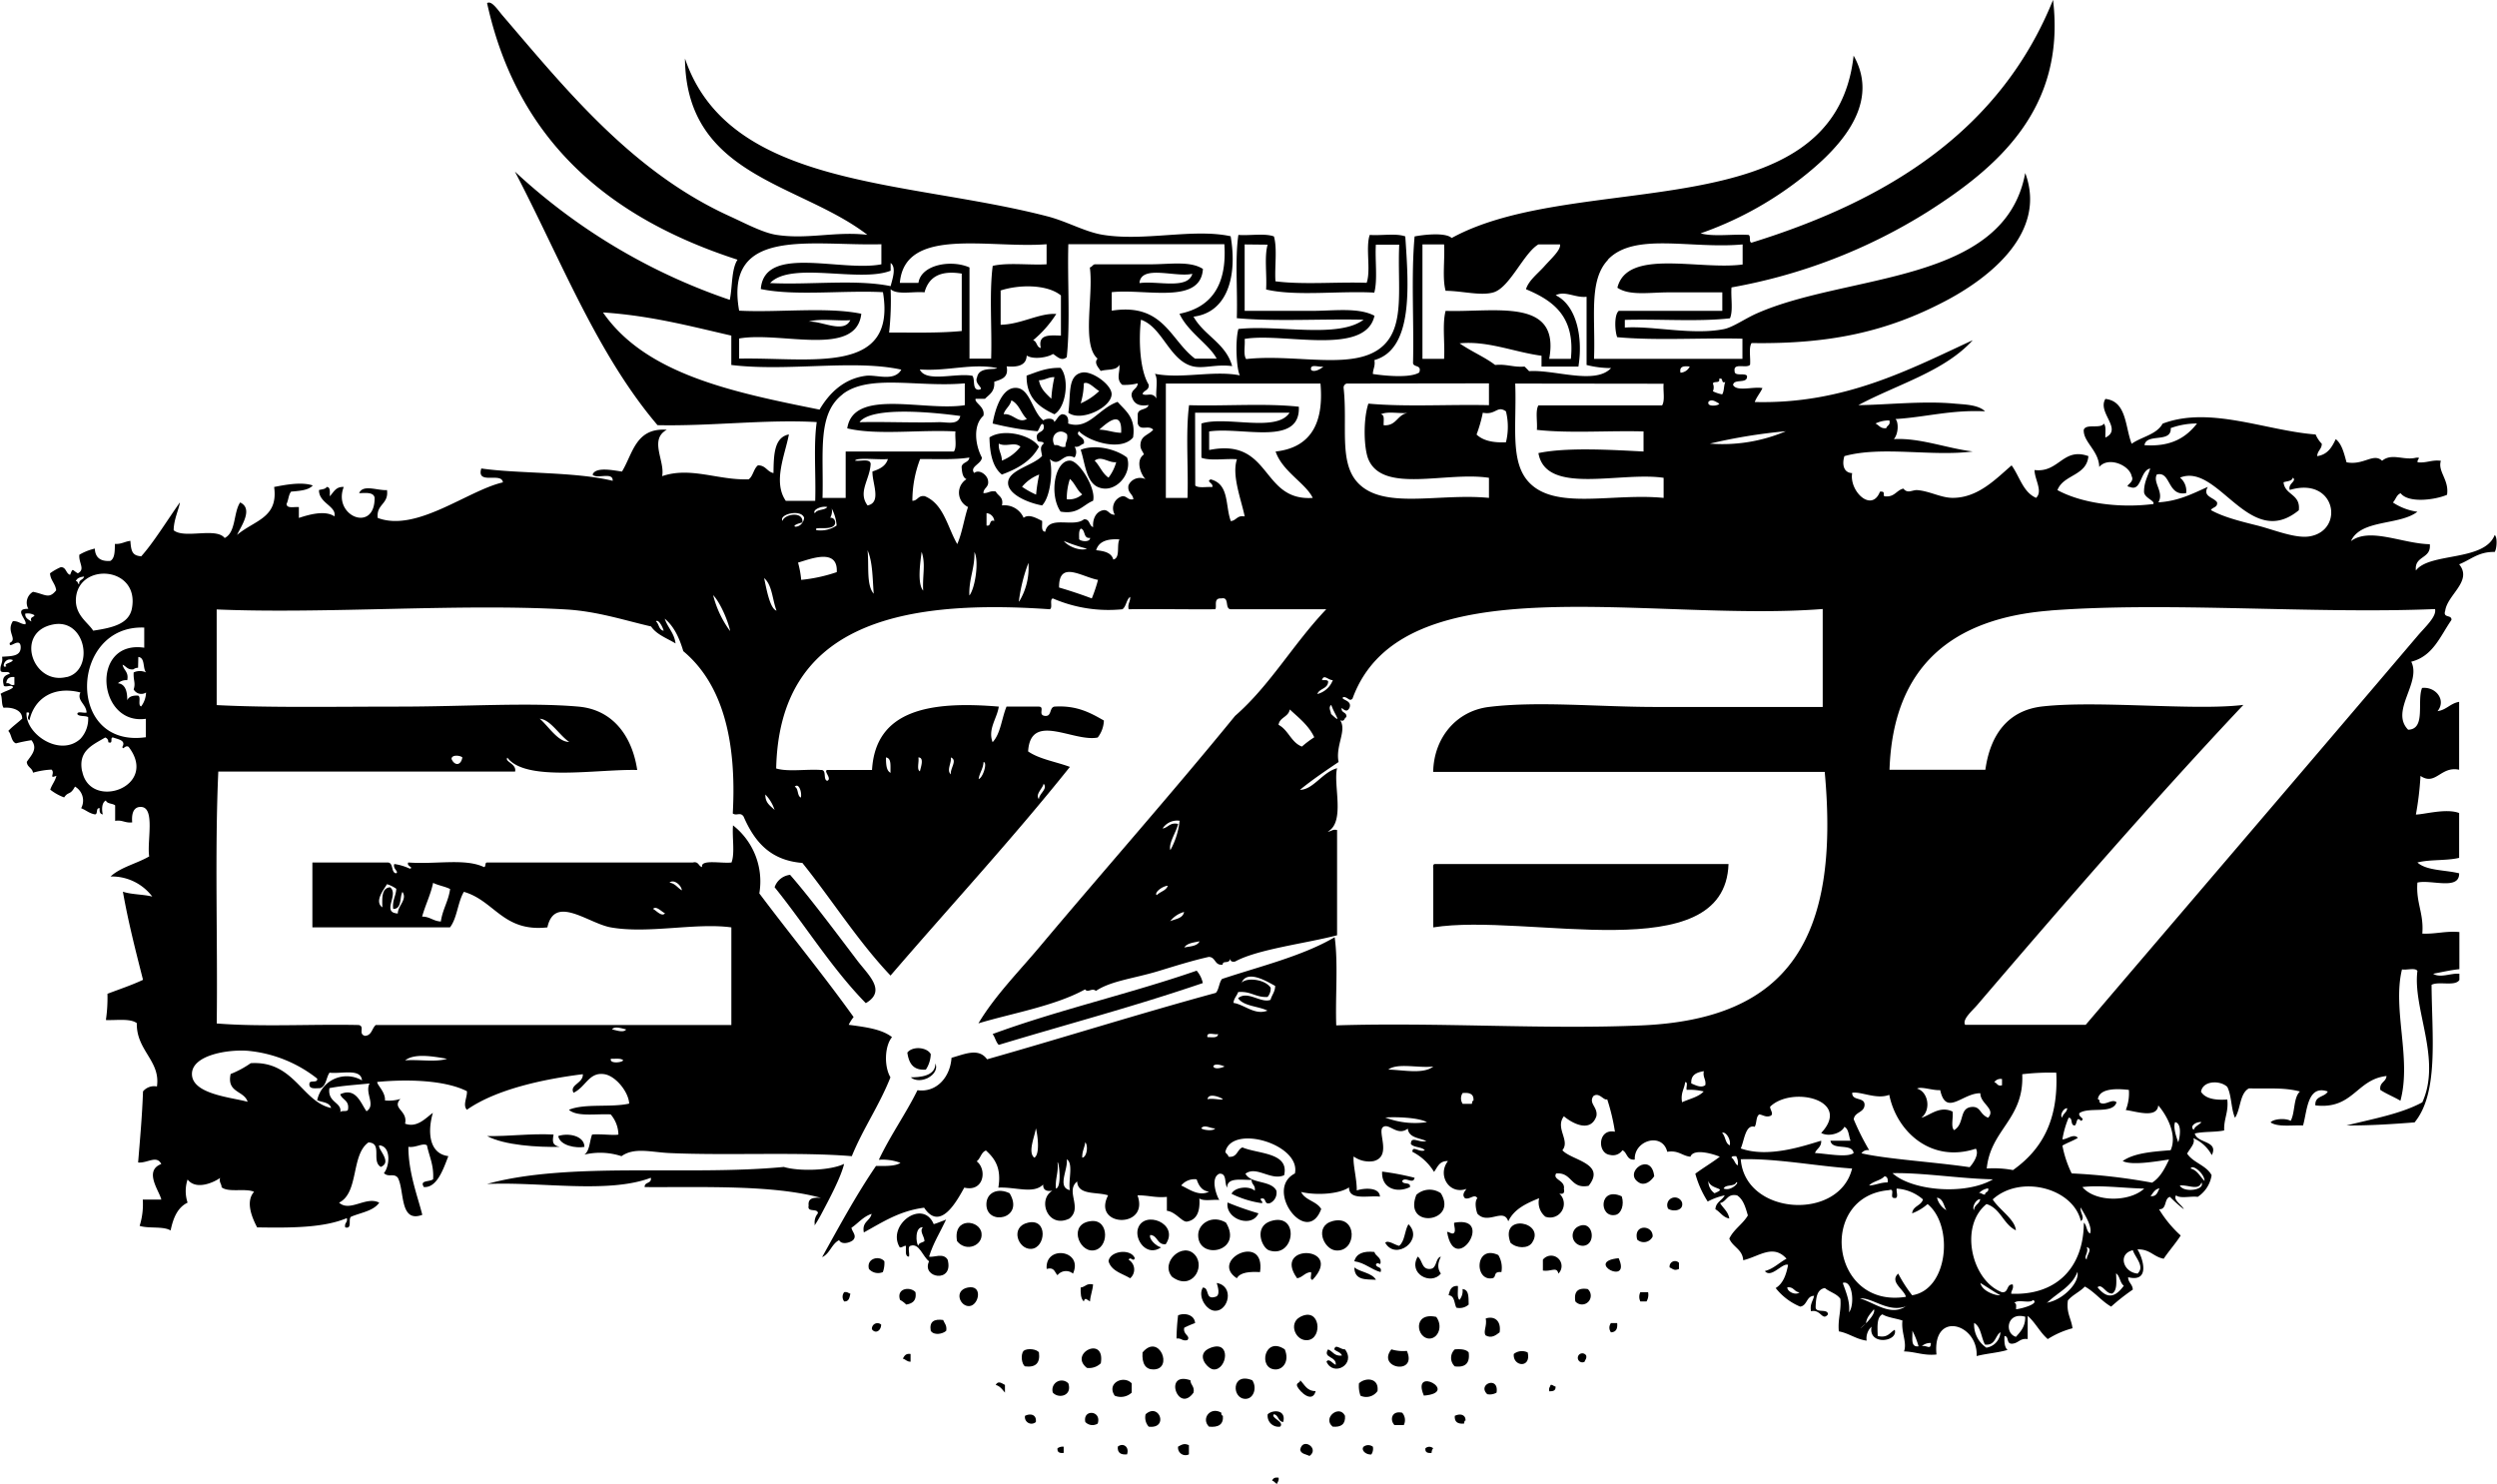 <svg id="Layer_1" data-name="Layer 1" xmlns="http://www.w3.org/2000/svg" width="509.81" height="302.99" viewBox="0 0 509.81 302.99"><defs><style>.cls-1{fill-rule:evenodd;}</style></defs><title>2767</title><path class="cls-1" d="M601.63,436.14c1.82,2.09,1.19,8-1.26,9.47-3.08-1.44-5.75-3.3-5.68-7.89C596.78,437,598.71,436.06,601.63,436.14Zm-4.42,2.53c.32,1.78,1.47,2.74,2.53,3.78a26.88,26.88,0,0,1,.63-4.42C599.11,438,598.47,438.66,597.21,438.67Z" transform="translate(-385.09 -361.02)"/><path class="cls-1" d="M603.21,445.29c.54-3.77-.22-7.64,2.84-8.2,2-.37,6,2.47,6,4.42C612,444.27,605.73,447.23,603.21,445.29Zm3.16-6a14.81,14.81,0,0,1-.64,4.1,13.07,13.07,0,0,0,3.79-2.52C608.56,440.35,607.32,438.82,606.37,439.3Z" transform="translate(-385.09 -361.02)"/><path class="cls-1" d="M598.16,447.82c-.49-.87-.87,1-1.26,1.26a63.57,63.57,0,0,1-9.15-1.58c.61-3.49,2.13-7.59,5-7.26,2.71.32,3.16,5,5.37,6.63.43-.43,2.2-.6,2.21.32.58-.48.79-1.32,1.58-1.58,1,0,1.39.72,1.26,1.89,4.2,1.38,6.09-3,10.1-4.42,1.62,1.85,3.76,3.19,3.16,7.26-2.39,2.92-9,.89-11.05-1.26-.89,1.05,1.35,1,1,2.53-.66.18-.9.78-1.9.63a2,2,0,0,1,0,2.21c-2.5-1.24-2.92,2.2-5.05.31.65,2.28.2,7.65-1.58,9.47-3.08-.57-7.1-2.37-6.94-4.73.17-2.54,5.19-3.45,6.94-5.37-.18-1.17-.52-1.83.32-2.52,0-.59-1.07-.2-1.26-.64C596.15,448.76,598.58,449.71,598.16,447.82ZM590,445.61c1.93-.24,3,2,4.74.95-1.21-1.11-1.58-3.06-3.16-3.79C591.3,444,590.3,444.48,590,445.61Zm19.57,3.15c1.64.05,2.78.59,4.42.64C614.25,444.55,611.15,447.3,609.52,448.76Zm-9.15,3.16c1-.15,1.11.57,2.21.32-.07-1,.56-1.34.31-2.53C601.52,448.29,599.29,449.77,600.37,451.92Zm-6.63,8.52a16.59,16.59,0,0,0,2.84,1.58,33.25,33.25,0,0,1,.63-4.1A8.48,8.48,0,0,0,593.74,460.44Z" transform="translate(-385.09 -361.02)"/><path class="cls-1" d="M597.21,452.24c-1.53,2.88-4.33,4.5-7.57,5.68-1.87-1.5-2.47-4.27-2.53-7.58C590,448.43,595.69,449.86,597.21,452.24Zm-7.57,2.84a8.91,8.91,0,0,0,3.79-2.84c-1.19-1.09-2.83.14-4.42-.63C588.91,453.08,589.64,453.71,589.64,455.08Z" transform="translate(-385.09 -361.02)"/><path class="cls-1" d="M605.73,452.87c3.08-1.25,7.38-.05,9.47,1.58,1.17,3.32-2.47,7.6-6,6C606.79,459.34,606.59,455.35,605.73,452.87Zm5.69,5.68a9.46,9.46,0,0,0,1.57-3.16c-1.57.2-3-1.38-4.41-.31C609.63,456.13,610.15,457.71,611.42,458.55Z" transform="translate(-385.09 -361.02)"/><path class="cls-1" d="M601.63,465.49c-2.39-3.45-1.19-10.46,1.9-10.41,1.9,0,5.4,5.73,4.73,8.2C606.16,464.13,605.21,466.12,601.63,465.49Zm1.26-2.52a4.06,4.06,0,0,0,3.16-1c-1.07-.82-1.5-2.28-2.52-3.15A12.88,12.88,0,0,0,602.89,463Z" transform="translate(-385.09 -361.02)"/><path class="cls-1" d="M678,537.45h60c-.72,21.72-41.18,9.87-60.28,12.94v-12C677.67,538,677.64,537.51,678,537.45Z" transform="translate(-385.09 -361.02)"/><path class="cls-1" d="M561.86,565.86c-7-7.15-12.32-15.87-18.62-23.67a3.77,3.77,0,0,1,3.16-2.53C550.24,544.05,555.45,551,560,557,562.23,560,566.25,563.3,561.86,565.86Z" transform="translate(-385.09 -361.02)"/><path class="cls-1" d="M630.67,561.76c-14.73,5-26.35,8-41.66,12.62-.6-.56-.75-1.57-1.26-2.21,13.29-4.9,28.14-8.25,41.66-12.94A5.7,5.7,0,0,1,630.67,561.76Z" transform="translate(-385.09 -361.02)"/><path class="cls-1" d="M575.12,576.27a6,6,0,0,1-1,3.16c-2.63.21-3.48-1.36-3.78-3.47C571.41,574.58,574.37,574.84,575.12,576.27Z" transform="translate(-385.09 -361.02)"/><path class="cls-1" d="M576.07,578.17c1,2.23-3,4.5-5.05,2.84C572.73,581,576.1,580.85,576.07,578.17Z" transform="translate(-385.09 -361.02)"/><path class="cls-1" d="M498.11,592.69c-.27,1.58-.23,2.16,1.26,2.52-4.51.09-11.26-.31-14.83-2.21C489.25,593.08,493.24,592.45,498.11,592.69Z" transform="translate(-385.09 -361.02)"/><path class="cls-1" d="M504.42,595.21c-1.66.32-5-.22-5.36-2.21C501.08,592.31,504.37,592.9,504.42,595.21Z" transform="translate(-385.09 -361.02)"/><path class="cls-1" d="M722.83,601.21c-.79,1.14-2,2-3.16,1.26C716.39,600.44,722.26,596,722.83,601.21Z" transform="translate(-385.09 -361.02)"/><path class="cls-1" d="M667.28,600.26a54.13,54.13,0,0,1,6.63,1.26c-.3,1.45-1.84-.3-2.53.64.08.87,1.78.11,1.58,1.26C670.21,604.75,667.09,603.64,667.28,600.26Z" transform="translate(-385.09 -361.02)"/><path class="cls-1" d="M679.27,604.68c3.63,6-7.8,7.4-5,.32A4,4,0,0,1,679.27,604.68Z" transform="translate(-385.09 -361.02)"/><path class="cls-1" d="M591.22,604.68c3.17,5.3-4.81,6.77-4.74,2.21C586.52,604.55,588.81,603.5,591.22,604.68Z" transform="translate(-385.09 -361.02)"/><path class="cls-1" d="M716.2,605.31c.56,1.69-.09,3.54-1.26,3.79C711.47,609.83,711.5,603.16,716.2,605.31Z" transform="translate(-385.09 -361.02)"/><path class="cls-1" d="M728.51,606.57c.4,1.71-1.86,1.93-2.84,1.27A1.56,1.56,0,1,1,728.51,606.57Z" transform="translate(-385.09 -361.02)"/><path class="cls-1" d="M635.72,606.57a61.57,61.57,0,0,0,6.31,2.21C640.7,611.84,635.23,610,635.72,606.57Z" transform="translate(-385.09 -361.02)"/><path class="cls-1" d="M607.94,610.36c3.72-.34,3.57,5.74.32,6C605.24,616.6,603.2,610.79,607.94,610.36Z" transform="translate(-385.09 -361.02)"/><path class="cls-1" d="M623.09,615.09c-1.82.15-1.57-1.79-3.15-1.89-.38.71,1.09,2.27,2.21,2.53-2.9,2-5.42-1.48-4.74-3.79C618.58,608,626,610.83,623.09,615.09Z" transform="translate(-385.09 -361.02)"/><path class="cls-1" d="M635.4,610.68c3.61,6-5.75,7.76-5.68,2.52C629.75,610.82,632.62,609,635.4,610.68Z" transform="translate(-385.09 -361.02)"/><path class="cls-1" d="M644.56,610.36c5.93-1.84,4.93,7.66-.32,6C642.69,615.87,641,611.48,644.56,610.36Z" transform="translate(-385.09 -361.02)"/><path class="cls-1" d="M657.18,610.36c5.14-1.35,5,6.4.63,6C655.32,616.12,653.33,611.38,657.18,610.36Z" transform="translate(-385.09 -361.02)"/><path class="cls-1" d="M595,610.68c4.11-.92,3.59,5.2.63,5.36C592.92,616.19,591.23,611.52,595,610.68Z" transform="translate(-385.09 -361.02)"/><path class="cls-1" d="M680.54,612.57c.56,0,.66.39,1.26.32.82-.43-.2-2.21.31-2.21C690.41,609.21,682.1,621.91,680.54,612.57Z" transform="translate(-385.09 -361.02)"/><path class="cls-1" d="M580.49,614.46c-.91-5.05,4.76-4.36,5-1.57C585.78,615.35,582.34,616.79,580.49,614.46Z" transform="translate(-385.09 -361.02)"/><path class="cls-1" d="M693.48,614.78c-2.26-6.14,7.28-4.24,4.41,0C697.11,616,694.74,616,693.48,614.78Z" transform="translate(-385.09 -361.02)"/><path class="cls-1" d="M672.65,611c3.26,3.23-2.63,7.53-4.74,3.79.56-.64,2,.48,2.84.63C671.94,614.49,671.85,612.3,672.65,611Z" transform="translate(-385.09 -361.02)"/><path class="cls-1" d="M707.05,611.62c3.29-2,4.18,3.61,1.26,3.79A2.09,2.09,0,0,1,707.05,611.62Z" transform="translate(-385.09 -361.02)"/><path class="cls-1" d="M722.51,613.52a2,2,0,0,1-3.15.63C718.49,610.94,722.62,611.09,722.51,613.52Z" transform="translate(-385.09 -361.02)"/><path class="cls-1" d="M624.36,621.72c-2.48-3,2.3-7.27,4.73-4.42C631.27,619.86,628.31,624.72,624.36,621.72Z" transform="translate(-385.09 -361.02)"/><path class="cls-1" d="M642.35,620.78c-2.1-.1-4,0-4.74,1.26C631.92,618.3,643.55,612.6,642.35,620.78Z" transform="translate(-385.09 -361.02)"/><path class="cls-1" d="M653.08,622.35c-.69.06-.15-1.11-.32-1.57-1.29.07-1.66,1.07-2.84,1.26C644.73,614.86,659.61,615.43,653.08,622.35Z" transform="translate(-385.09 -361.02)"/><path class="cls-1" d="M604.16,621.09a2.22,2.22,0,0,0-3.16.32c-.6-.56-.61-1.71-2.21-1.27C598.38,615.18,606.35,616.25,604.16,621.09Z" transform="translate(-385.09 -361.02)"/><path class="cls-1" d="M616.78,617.94c-.31.88-.84-.46-1.26.31a2.34,2.34,0,0,1,.31,3.79c-1.64-1-3.81-1.44-4.41-3.47C611.67,616.45,615.94,615.88,616.78,617.94Z" transform="translate(-385.09 -361.02)"/><path class="cls-1" d="M665.7,616.67c.23.83,1.14,1,1.26,1.9.06,1.24-.48-.1-.94.63,0,.81,1.35.33.94,1.58-2-.56-3.16-1.89-5.36-2.21C662,617,663.46,616.43,665.7,616.67Z" transform="translate(-385.09 -361.02)"/><path class="cls-1" d="M691,617.3a5,5,0,0,1,.63,3.48c-1.83-.16-.87,1.09-1.89,1.26C686.06,622.65,686.22,615.07,691,617.3Z" transform="translate(-385.09 -361.02)"/><path class="cls-1" d="M703.26,621.09c-.31-1.52-1.49-.34-3.16-.63v-2.21A2.13,2.13,0,1,1,703.26,621.09Z" transform="translate(-385.09 -361.02)"/><path class="cls-1" d="M674.54,617.62c1,.67.74,2.63,2.52,2.52,1.5-.08,1-2.2,2.21-2.52-.59,1.24-.81,2.32,0,3.47C677.25,623.55,672.52,621.12,674.54,617.62Z" transform="translate(-385.09 -361.02)"/><path class="cls-1" d="M565.65,618.57a5.28,5.28,0,0,1-.31,2.21,2.49,2.49,0,0,1-2.84-.64C561.94,617.93,564.66,617.35,565.65,618.57Z" transform="translate(-385.09 -361.02)"/><path class="cls-1" d="M715.57,617.94c2.64,5.83-7.14.7,0,0Z" transform="translate(-385.09 -361.02)"/><path class="cls-1" d="M727.88,618.88v1.26c-.94.38-1.07.09-1.9-.31A1.11,1.11,0,0,1,727.88,618.88Z" transform="translate(-385.09 -361.02)"/><path class="cls-1" d="M661.6,619.83c1.28,1,3.56,1.07,4.42,2.52C664,622.24,661.66,622.54,661.6,619.83Z" transform="translate(-385.09 -361.02)"/><path class="cls-1" d="M633.51,623c3.68.66,2.37,5.75-.32,5.68-1.79,0-3.61-2.9-2.52-4.74,1.44,0,.39,2.56,2.52,1.9C634.33,625.63,633.72,623.7,633.51,623Z" transform="translate(-385.09 -361.02)"/><path class="cls-1" d="M608.26,623.3c-.09,1.28-.54,2.19-.63,3.47-.56-.27-1-1-1.26,0-.62-.54-.68-1.63-.64-2.84C606.69,623.83,606.86,623,608.26,623.3Z" transform="translate(-385.09 -361.02)"/><path class="cls-1" d="M582.69,623.93c3.16-.62,2.26,3.65.32,3.79S579.77,624.51,582.69,623.93Z" transform="translate(-385.09 -361.02)"/><path class="cls-1" d="M682.75,623.62c.06,1-.22,2.31.31,2.84a2.83,2.83,0,0,0,.63-2.21c1.37.1,1.21,1.73,1.26,3.16a2.79,2.79,0,0,1-2.52.63c-.46-.92-.32-2.42-1.58-2.53C681.09,624.49,681.38,623.51,682.75,623.62Z" transform="translate(-385.09 -361.02)"/><path class="cls-1" d="M572,624.88c.27,1.74-.62,2.32-1.89,2.53a5.15,5.15,0,0,0-1.26-.95C568.05,624,571,623.71,572,624.88Z" transform="translate(-385.09 -361.02)"/><path class="cls-1" d="M709.26,624.25a1.79,1.79,0,1,1-2.53,2.52Q706.23,623.76,709.26,624.25Z" transform="translate(-385.09 -361.02)"/><path class="cls-1" d="M557.45,624.88c.65-.13.83.21,1.26.31-.18.77-.27,1.63-1.26,1.58A1.52,1.52,0,0,1,557.45,624.88Z" transform="translate(-385.09 -361.02)"/><path class="cls-1" d="M720,624.88h1.58a2.69,2.69,0,0,1-.32,1.89H720A2.16,2.16,0,0,1,720,624.88Z" transform="translate(-385.09 -361.02)"/><path class="cls-1" d="M629.09,631.19a18.37,18.37,0,0,0-2.21.95c-.34,1.4,1.39,1.67.63,2.53-1.09.25-1.21-.47-2.21-.32a43.16,43.16,0,0,1,.32-4.74C627.06,629,629,629.56,629.09,631.19Z" transform="translate(-385.09 -361.02)"/><path class="cls-1" d="M650.55,629.93c4.1-2.16,4.64,4.37,1.58,4.74C649.62,635,648.07,631.24,650.55,629.93Z" transform="translate(-385.09 -361.02)"/><path class="cls-1" d="M678.33,629.93c1.39,1.88.42,4.3-1.27,4.42C674.29,634.53,673.37,628.84,678.33,629.93Z" transform="translate(-385.09 -361.02)"/><path class="cls-1" d="M691.27,633.08c-.78.61-1.67,1.28-2.84.64-.59-.74.32-2,0-3.47C690.17,629.68,691.63,630.67,691.27,633.08Z" transform="translate(-385.09 -361.02)"/><path class="cls-1" d="M577.65,630.56c.26.68.81,1.08.63,2.21-.74.67-2.51,1-3.16,0C574.79,630.87,575.82,630.31,577.65,630.56Z" transform="translate(-385.09 -361.02)"/><path class="cls-1" d="M565,631.51c-.06,1.33-1.2,1.91-1.89.94A1.13,1.13,0,0,1,565,631.51Z" transform="translate(-385.09 -361.02)"/><path class="cls-1" d="M714,631.19h1.26c.13,1.18-.25,1.85-1.26,1.89A1.55,1.55,0,0,1,714,631.19Z" transform="translate(-385.09 -361.02)"/><path class="cls-1" d="M618.36,637.19c3.39-4.08,6.4,3.47,2.21,3.47C619,640.66,618.2,639.52,618.36,637.19Z" transform="translate(-385.09 -361.02)"/><path class="cls-1" d="M632.25,636.24c4.31-1.64,3.36,4.55.63,4.42C631.65,640.6,628.94,637.5,632.25,636.24Z" transform="translate(-385.09 -361.02)"/><path class="cls-1" d="M647.4,636.56c1,2.38-.33,4.13-1.9,4.1C641.87,640.59,643.24,633.74,647.4,636.56Z" transform="translate(-385.09 -361.02)"/><path class="cls-1" d="M659.7,636.56c2.32,3.06-2.38,5.66-3.78,2.52.47-.85,1.36.5,1.89.63.16-1.8-2.69-1.32-1.58-3.15,1,.38,1.27,1.46,2.84,1.26-.24-.7-1.1-.79-1.57-1.26C657.77,635.34,658.76,636.61,659.7,636.56Z" transform="translate(-385.09 -361.02)"/><path class="cls-1" d="M609.84,639.4a3.41,3.41,0,0,1-2.84.94C603.22,637.36,610.8,633.63,609.84,639.4Z" transform="translate(-385.09 -361.02)"/><path class="cls-1" d="M597.21,637.19q.42,3.25-2.84,2.84c-.7-.43-.93-2.39-.31-3.16C594.83,636.26,596.78,636.49,597.21,637.19Z" transform="translate(-385.09 -361.02)"/><path class="cls-1" d="M669.17,636.56a8.23,8.23,0,0,0,3.16.31C674.52,641.91,666.11,640.44,669.17,636.56Z" transform="translate(-385.09 -361.02)"/><path class="cls-1" d="M682.11,636.56c1.26-.1,2.34,0,2.84.63.28,2.17-.66,3.12-2.84,2.84A2.38,2.38,0,0,1,682.11,636.56Z" transform="translate(-385.09 -361.02)"/><path class="cls-1" d="M697,637.19c.74,3.33-3.09,2.88-2.84.31A2.67,2.67,0,0,1,697,637.19Z" transform="translate(-385.09 -361.02)"/><path class="cls-1" d="M571,637.5v1.58c-.79,0-1-.49-1.58-.63C569.73,637.9,570,637.35,571,637.5Z" transform="translate(-385.09 -361.02)"/><path class="cls-1" d="M708.94,637.82c.14.66-.22.84-.32,1.26a.92.92,0,1,1,.32-1.26Z" transform="translate(-385.09 -361.02)"/><path class="cls-1" d="M628.14,642.87c0,1,.9,1.21.63,2.52C625.64,649.82,622.51,640.92,628.14,642.87Z" transform="translate(-385.09 -361.02)"/><path class="cls-1" d="M640.77,642.87c1,1.49.31,3.69-1.27,3.79C636.56,646.85,636.39,641.08,640.77,642.87Z" transform="translate(-385.09 -361.02)"/><path class="cls-1" d="M666.33,645.08a2.8,2.8,0,0,1-3.47.94,5.85,5.85,0,0,1-.31-2.52C663.83,642.26,666.69,642.32,666.33,645.08Z" transform="translate(-385.09 -361.02)"/><path class="cls-1" d="M603.21,643.5c.84,2.57-2,3.19-3.16,1.89A1.89,1.89,0,0,1,603.21,643.5Z" transform="translate(-385.09 -361.02)"/><path class="cls-1" d="M616.15,643.5v1.89a3.25,3.25,0,0,1-3.47.63C610.93,643.43,614.53,641.75,616.15,643.5Z" transform="translate(-385.09 -361.02)"/><path class="cls-1" d="M650.55,642.87c.91.88,1.35,2.23,3.16,2.21-.66,2.56-3.18.24-3.79-1C649.69,643.27,650.55,643.5,650.55,642.87Z" transform="translate(-385.09 -361.02)"/><path class="cls-1" d="M675.8,646c-2.7-6.28,7.5-.6,0,0Z" transform="translate(-385.09 -361.02)"/><path class="cls-1" d="M590.27,643.82v1.57c-.54-.62-1-1.34-1.89-1.57C588.88,642.9,589.56,643.44,590.27,643.82Z" transform="translate(-385.09 -361.02)"/><path class="cls-1" d="M690.64,645.39a2.68,2.68,0,0,1-1.9.32C686.61,643.67,691.19,641.89,690.64,645.39Z" transform="translate(-385.09 -361.02)"/><path class="cls-1" d="M701.68,643.82c.51-.09.55.3,1,.31.09.83-.44,1-1.26,1C701.23,644.42,701.58,644.24,701.68,643.82Z" transform="translate(-385.09 -361.02)"/><path class="cls-1" d="M619.62,652.34a2.81,2.81,0,0,1-.63-2.53C621.79,647.31,623.74,652.86,619.62,652.34Z" transform="translate(-385.09 -361.02)"/><path class="cls-1" d="M634.46,649.5c-.06.36.06.56.31.63.15,1.83-1,2.4-2.84,2.21C630.25,650.69,632.25,648.15,634.46,649.5Z" transform="translate(-385.09 -361.02)"/><path class="cls-1" d="M645.19,649.81c-.78.71,2.25,1.55,1.26,2.53a2.23,2.23,0,0,1-2.53-2.53c1.09-1,3.83-.92,3.16,1.58C646,651.3,646.17,650,645.19,649.81Z" transform="translate(-385.09 -361.02)"/><path class="cls-1" d="M659.7,650.13c.12,1.69-.78,2.37-2.52,2.21C655,650.56,658.57,647.75,659.7,650.13Z" transform="translate(-385.09 -361.02)"/><path class="cls-1" d="M609.21,651.71a2,2,0,0,1-2.53-.32C606.1,648.73,610.06,649,609.21,651.71Z" transform="translate(-385.09 -361.02)"/><path class="cls-1" d="M671.38,649.5a2.28,2.28,0,0,1,.32,2.52h-1.9C668.81,651,669.19,649,671.38,649.5Z" transform="translate(-385.09 -361.02)"/><path class="cls-1" d="M596.58,651.39a1.34,1.34,0,0,1-2.21-1.26C595.44,649.59,596.76,649.83,596.58,651.39Z" transform="translate(-385.09 -361.02)"/><path class="cls-1" d="M684.32,651.08c-.3,0-.24.38-.31.63-1.29.13-2-.33-1.9-1.58C683.09,649.65,684.31,649.76,684.32,651.08Z" transform="translate(-385.09 -361.02)"/><path class="cls-1" d="M627.83,656.13V658a1.53,1.53,0,0,1-2.21-1.58C626.41,656,626.86,655.68,627.83,656.13Z" transform="translate(-385.09 -361.02)"/><path class="cls-1" d="M652.45,658.33c-.68-.37-1.72-.38-1.9-1.26C651,654.4,654.58,656.8,652.45,658.33Z" transform="translate(-385.09 -361.02)"/><path class="cls-1" d="M615.2,658c-1.28.13-2-.32-1.89-1.58C614.32,655.59,615.72,656.37,615.2,658Z" transform="translate(-385.09 -361.02)"/><path class="cls-1" d="M665.39,656.44a2.09,2.09,0,0,1-.32,1.58c-1.14.09-2.15-.92-1.58-1.58A1.56,1.56,0,0,1,665.39,656.44Z" transform="translate(-385.09 -361.02)"/><path class="cls-1" d="M602.26,656.44v1.26c-.82.09-1.35-.11-1.26-.94A1.76,1.76,0,0,1,602.26,656.44Z" transform="translate(-385.09 -361.02)"/><path class="cls-1" d="M677.7,656.76a1.47,1.47,0,0,0-.32.94c-.83.09-1.36-.11-1.26-.94A1.17,1.17,0,0,1,677.7,656.76Z" transform="translate(-385.09 -361.02)"/><path class="cls-1" d="M646.13,662.75c.14.66-.21.84-.31,1.27-.42-.12-.5-.56-1-.63C645,662.83,645.41,662.67,646.13,662.75Z" transform="translate(-385.09 -361.02)"/><path class="cls-1" d="M490.22,396.06a122,122,0,0,0,43.87,26.19c.56-2.7.3-6.22,1.58-8.2-26.07-8.44-44.92-24.09-51.13-52.39.9-.61,2.16,1.36,3.15,2.52,12.94,15.09,26.47,31.94,46.4,41,3.07,1.4,6.71,3.35,9.47,3.79,6.39,1,12.05-.76,18.62,0-13.79-10.62-37-11.83-37.24-36,9,26.51,45.12,24.76,73.85,32.19,4,1,7.71,3.17,11.36,3.79,8.54,1.43,18.56-1.35,26.2.31,1.4,8.15-.64,15.56-7.58,16.42,2.14,3.86,6.59,5.41,7.89,10.1-3.43-.45-5.9.63-8.2,0-4.63-1.28-6.08-8-10.42-9.47-.5,4.19-.23,10.33,1.58,13.25.14,1.19-1,1.12-1.26,1.9.77.58,2-.52,2.84.94-.2-1.58.41-4-.32-5.05,5.52,1.09,12-.75,17.36.32-.68-1.14-1-6.94-.31-9.47,8.25-.9,20.31,2,25.56-1.89-8.52-.21-17.88.41-25.88-.32.19-5.59-.4-12,.32-17,2.34.18,5.43-.38,7.26.31.71,2.45.12,6.19.31,9.16,5.58.73,12.52.1,18.62.31.9-2.57-.25-7.19.63-9.78,2.35.18,5.43-.38,7.26.31.66,9.92,1.73,23-6.31,25.25.22,1.27-.3,1.8-.31,2.84,2.36.36,7.61.89,9.47-.31.56-1.62-1.14-1-1.27-1.9.21-8.52-.41-17.88.32-25.88,1.78-.35,6.3-.88,7.57.32,25.67-14.1,78.11-1.43,82.06-37.24,6,10.6-4.23,20.11-11.36,25.56a71.35,71.35,0,0,1-19.88,10.73c2.63.74,6.62.11,9.78.32.55.19,0,1.49.63,1.58C771,401.81,793.6,387.4,804.26,361c2.65,22.31-11.47,34.28-25.57,43.24a112.37,112.37,0,0,1-40.08,15.47c-.17,2,.37,4.78-.32,6.31-6.53.73-14.41.11-21.46.32v1.57c5.64-.4,13.7,1.59,20.2.32,1.84-.36,4.28-2.11,6.63-3.16,18.56-8.29,50.72-5.89,54.92-28.72,4.51,12.15-7.24,21.4-16.42,26.2-11.81,6.18-23.41,8.76-39.45,8.52-.63.94-.18,3-.31,4.42-.62.85-3.43-.48-3.16,1.26-.06,1.22,2,.34,2.53,1,.21,1.79-2.68.48-2.84,1.89.79,1.42,4.16.26,6,.63-.46,1-1.17,1.77-1.58,2.84,18.25.47,31.62-6.67,44.51-12.62-5.81,6.4-15.41,9-23.36,13.26,5.52-.05,13.26-.91,19.57-.32,2.17.2,4.88.21,6.31,1.58-7-.33-12.07,1.19-18.3,1.58.59.46.72,2.86-.32,4.1,5.32-.3,10.71,1.86,16.1,2.52-8.31,1.09-18.59-1.17-26.2.95-.49,1.56-.25,3.39,1.58,3.47-.62,3.71,4,8.12,5.68,3.79,1.36-.15.4.85,1,.95,2,.21,2.34-1.24,3.78-1.58.89,1.12,1.83.24,2.84.31,2.51.19,4.89,1.6,7.26,1.58,5.22,0,8.91-4,12-6.63,1.64,2.25,2.32,5.47,5,6.63,1.44-1.36-.32-3.79-.32-5.68,5,.62,5.78-4.71,11-2.84-.36,4.07-5.11,3.73-6.32,6.94,4.74,2.59,12.37,3.76,19.57,2.84.44-.66-1.9-1.24-1.89-2.52,0-2,.8-3.2,1.26-4.73-2.06.36-1.76,4.75-4.1,3.78-1.57-.21,1.05-.81.31-2.21-.42-2.23-4.73-4.1-6.62-1.89-.06-3.31-3.3-5.11-3.16-7.58.45-1.33,3.43-.14,4.1-1.26.53.53.25,1.86.32,2.84,3.62-1.73-1.72-5.1,0-7.89,4.36.48,4,5.67,5.36,9.16,2-1.43,5.09-1.86,6.32-4.11,9.64-3.67,21.13,1.45,31.24,2.21a6.18,6.18,0,0,0,1.26,1.9c0,1.11-.9,1.41-.94,2.52,2.12-.3,3-1.81,3.79-3.47,1.26,1,1.7,2.93,2.2,4.73,3.49.68,5.5-2,7.26-.31,2-1.66,4.41,0,6.95-.63,1.21-.06.11.26.31.94,1.87.19,2.82-.55,4.74-.31-.69,2.22,1.73,3.89,1.26,6.94-2.23,1-7.84,1.82-9.47-.31-.84.31-1,1.27-1.58,1.89a12.13,12.13,0,0,0,5,1.89c-3.68,2.84-11.55,1.5-13.57,6,3.84-2.89,10.52.52,16.1.63.33,3.07-3.2,2.27-2.84,5.37,2.78-3.74,14-1.8,16.09-7.26.61.52.41,2.91,0,3.47-3.33-.08-4.91,1.61-7.26,2.52,2.8,3.41-2.4,6.21-2.84,9.47-.55,1.6,1.37.74,1.27,1.9-2.29,3.29-3.75,7.4-8.21,8.52,2.15,4.25-4.39,10.06-.63,13.89,3.69-.1,1.74-5.84,2.84-8.53,2.78-.32,5,2.47,3.16,4.74,1.84-.26,2.61-1.6,4.41-1.9V518.2c-3.77-.81-4.78,3.36-7.89,1.26a62.92,62.92,0,0,1-.94,7.89c1.61,0,6.19-1.33,8.83-.31v9.15c-2.53.62-6,.29-8.52.95,1.88,1.7,5.66,1.49,8.52,2.21.08,3.54-5.72,1.22-8.52,1.89-.33,4.12,1.34,6.24,1,10.42,2.75.12,4.7-.57,7.57-.32v7.58c-1.9.2-3.59.61-5.36.94,1.48.94,3.6-.17,5.36,0v1.26c-.83,1.38-4.21.21-5.68,1,.07,10.38,1.5,22.08-3.47,28.09-4.49.35-9,.65-13.89.63,5.37-1.36,11.11-2.36,15.47-4.73,4-8.79-2-19.1-1-26.83-.43-.72-2.19-.12-3.15-.31-2,8.16,2,18.28-.32,26.82-1.31-.79-2.83-1.37-4.1-2.21-.23-1.59,1.16-1.57,1.26-2.84-6.17.68-6.8,6.88-14.52,6-.17-2,1.93-1.65,2.53-2.84-4.2-1.46-4.2,4-5.05,6.94-2.33-.09-5.2.36-6.63-.63.63-.76,3.13-.9,4.1-.31.94-1.7.53-4.73,1.9-6-3.16-.81-5.59-.57-10.42-.63-1.9,1-1.66,4.23-2.84,6-.82-1.81-.68-4.58-1.58-6.31-1.46-1.39-5-1.32-5.36,1,.9,1.41,2.87,1.75,5.36,1.58.3,2.61-.73,3.9-.63,6.31-1.81.4-4.23.19-6,.63.49,2.07,4.92,1.42,3.47,4.42a7.7,7.7,0,0,0-3.78-3.47c.45,1-.49,1.86-1.26,3.15,1.25,1.9,3.93,2.38,5,4.42a6.43,6.43,0,0,1-2.84,4.42c-1.37-.2-3.56.41-4.41-.31-.7.92,1.2,1.93,1.58,2.84a31.56,31.56,0,0,1-2.84-2.53c-1.24.34-.55,2.61-2.22,2.53a23.94,23.94,0,0,0,4.42,5.36c-1.07,1.67-2.37,3.1-3.47,4.74-2.06-.36-2.81-2-5.36-1.9,1,1.51,2.83,6.84-1.9,5.68,0,1.12.91,1.41.95,2.53a42.74,42.74,0,0,0-4.42,3.47c-2-1.15-3.36-3-5.37-4.1-1,1.08-2.51,1.69-3.46,2.84-.36,2.56.7,3.71.94,5.68a18,18,0,0,0-5.05,2.21c-1.59-1.36-2.52-3.37-4.1-4.74v4.74c-1.6-.23-1.87.86-3.16.94s-.58-1.51-1.58-1.57c-.05,1.2,0,2.3.63,2.84-1.93.59-4.32.73-6.31,1.26.31-6.66-9.09-9.39-8.2-.32-2.68.26-4.26-.57-6.63-.63.66-1.85-.61-3.85-.32-6.31-1.33-.45-3-.6-4.1-1.26-1.19.6-1,2.62-.95,4.42,2.06.48,2.45-.71,3.48-1.27.74,2.49-5.48,3.27-4.74-.63a3.26,3.26,0,0,0-1,2.85c-2.22-.31-3.56-1.5-5.68-1.9-.23-2.55.52-4.12.32-6.63-.72-1.07-2.19-1.39-3.16-2.21-1.64.25-1.83,2-1.89,3.79-.12,1.49,2.47.27,2.52,1.58-1.19,1.48-1.44-1.12-3.47-.63-.27-1.54.43-2.1.63-3.16-1.62.06-1.36,2-2.84,2.21a12.44,12.44,0,0,1-5-3.79c1.5-.91,2.15-2.69,2.53-4.73-1.14-.5-3.44,2.83-4.74,1.26,1.82-.49,2.91-1.72,4.42-2.52-2.74-3.09-5.64-.43-8.84.31-.15-2.26-2.15-2.68-2.84-4.42.92-1.92,2.74-2.94,3.79-4.73-.48-1.63-.92-3.28-2.21-4.1-2.08-.4-2.07,1.29-3.47,1.57.63,1.06,1.65,1.72,1.89,3.16-1.33-.24-1.83-1.32-2.84-1.89.09-1.5,1.38-1.78,1.9-2.84a13.05,13.05,0,0,0-3.47,1.26,20.57,20.57,0,0,1-2.53-5.68c1.63-1.22,3.43-2.26,5-3.47-1.3-.55-5.35-1.78-6,0-1.72-.17-2.41-1.37-4.73-1-1-4.07-6.82-2.35-6.63,1.58-1.68.2-1.5-1.45-2.52-1.9a2.35,2.35,0,0,1-2.53.95c-2.68-.3-2.5-5.46,1-4.73a41,41,0,0,0-1.58-6.63c-.69.36-1.67-1.57-2.84-.63-1,1.52,1,2.24.63,4.1-1.24,3.53-5.08,1.33-6.63,0-1.86,2.43,1.34,4.93-.31,6.94,1.87,2.09,9,2.65,5.36,7.26-3.77.73-3.3-2.8-6.63-2.52-.81,1.29,1.89,1.36,1.58,3.15.19.82-.12,1.14-.94.95a2.81,2.81,0,0,1-2.84,4.73,3.74,3.74,0,0,1-1.27-3.78c-2.62,1.06-5.14,2.22-6.31,4.73-.94-2.89-4.17.81-6.31-1.58-.28-.78-.62-2.44,0-3.15-.59-1-1.5.36-2.53,0-.69-.67-.06-1.41.32-1.9-3.62,1.28-6-2.9-3.79-5.68-1.76-.08-2.13,1.24-2.84,2.21a11.06,11.06,0,0,0-4.42-4.1c0-1.39,1.41.21,2.53-.32-.63-.73-2.21-.52-2.84-1.26,0-1.8,1.67-.16,3.15-.63-1.45-.65-3.57-.64-3.78-2.53-2.16,1.65-3.82-1.22-5.06-.31s1.85,5.94-1.89,6.94a5.39,5.39,0,0,1-4.1-.94c-.21,1.47.66,4.59.63,6.94,1.56-.54,4.67-.67,4.73,1.26-2.45-.28-6.33.86-6.31-1.89-2,1.39-6.7,1.67-9.78.94.81,1.72,3.18,1.87,4.1,3.48-2.9,7.88-11.75-4-5.37-7.26,1.29-5.94-12.85-10.16-14.2-4.42.11.41.56.49.63,1,1.82.23,1.73-1.44,2.85-1.9,3.24,1.37,9.6,1,8.52,5.68-2.69,1.2-5.64-2-7.9-.31,1.14,2.13,5.23,1.29,6.32,3.47a2.34,2.34,0,0,1-1.26,2.52c-1.25.41-.77-.92-1.58-.94-1.12,0,.67,1-.32.94a20.41,20.41,0,0,1-6-1.89c.62-1.34,3.53-1.71,4.74-.63.21-1.16-.68-1.21-.63-2.21-2.15.06-5-.58-5,1.58-.61-.87,0-2.95-1.58-2.84-2.08.87-.33,5.12,0,5.36-1.35-.13-3.25.31-4.1-.31.18,2.6-.47,4.37-2.53,4.73-1,.12-2.3-2-4.1-2.21v-2.84c-2.34.23-3.86-.35-6-.31,2.5,6.89-9.36,6.5-6,0-2.29-.77-6.17.06-6.32-2.84-2.47,2,1.17,5.33-1.57,7.57-4.4,2.16-6.63-3.84-3.48-5.68-1.25.2-1.93-.17-1.89-1.26-2,2-5.59.46-9.15.63.69-4.06-.78-6-2.53-7.58-1,.37-1.1,1.64-1.89,2.21,2.16,1.66,1.49,6.33-2.53,5.37-1.46,2.6-4.89,9.12-8.2,4.1-5.12.67-8.55,3-12.31,5.05-.43-2.22,1.28-2.3,1.58-3.79-1.74.58-2.73,1.91-4.11,2.84.14.85,1.19,1.62.32,2.53-.66.55-2.32,1-2.84,0-1.54.77-1.87,2.76-3.47,3.47,3.53-6.36,7-12.76,11-18.62,1.91,0,3.88.09,5-.63a10.18,10.18,0,0,0-4.42-.63c2.36-5,5.45-9.29,7.89-14.21,3.82.53,6.67-2.57,6.95-6.62,2.65-.72,5.52-2.12,7.26.31,15.65-4.44,30.92-9.27,46.71-13.57.65-.72.65-2.09,1.26-2.84,7.9-2.62,16.39-4.66,23-8.52.74,5.36.11,12.1.32,18,21-.66,42.92.89,62.49,0,29.74-1.35,40.39-17.56,37.24-51.76H677.7c.14-6.93,4.68-12.43,11.36-13.26,10.07-1.24,22.28,0,34.08,0h34.09V485.38c-35.3,2.78-85.84-9.68-96,18.3-.66.7-.93-.4-1.89-.31-.68.59,1.94.56,1.26,2.21-.47.88-.95.52-1.58,0-.17,1.11,1.12.77.95,1.89-.49.14-.27,1-1.26.63,1.41,2.12-1,5.15-.32,8.52-2.7,1.82-5.4,3.65-7.89,5.68,2.7,0,4.59-3.61,7.58-4.41-.83,3.32,1.73,11-1.9,12.94.75,0,.93-.55,1.9-.32V552c-6.23,1.65-16.26,2.84-20.83,5.37-.64.11-1-.07-.95-.63-.28,1.25-1.57.29-1.58,1.26-1.69.22-1.38-1.56-2.84-1.58-3.25.72-6.76,1.82-10.1,2.84-5.1,1.57-9.78,2-12.94,4.1-.84-.71-1.61.48-2.21-.31-6.19,3.42-15.14,4.92-21.78,6.94,3.42-5.72,8.26-10.56,12.63-15.78,13-15.48,26.88-31.19,39.77-47,7.2-6.3,11.78-14.57,18.62-21.78H636.35c-1.27-.1-.16-2.58-1.89-2.21-1.75-.13-.81,1.72-1.27,2.21-6.13.05-12.38-.09-17.67,0-.24-1.19.38-1.51.31-2.53-.79.57-.78,1.95-1.57,2.53a28.55,28.55,0,0,1-14.21-2.21c-.75.19.05,1.94-.63,2.21-31.68-2.23-55.22,3.69-55.86,32.51,2.42.73,6.2.1,9.15.31,1.23-.07.37,1.95,1.26,2.21,1.09-.41-.83-2,0-2.21h9.16c.71-12.22,11.74-14.14,25.88-12.94-.32,2.36-2.29,4.59-1.26,7.26,1.64-1.73,1.85-4.88,2.84-7.26h6.62c1.28.06-.33,1.76,1.27,1.9,1.38.12.82-1.71,1.89-1.9,4.6-.29,7.35,1.28,10.1,2.84a6,6,0,0,1-1.26,3.47c-4.92,1-13.73-5.33-14.21,2.84,2.31,1.59,5.69,2.1,8.53,3.16-11.72,14.69-24.41,28.4-36.62,42.61-6.65-7-11.92-15.43-18-23-6.64-.52-9.83-4.47-12-9.47-.67-1-1.41-.07-2.21-.63.85-15.27-2.25-26.58-10.1-33.14-.8-2.67-1.88-5.06-3.79-6.63.6,1.82,1.94,2.9,2.21,5.05-1.77-1.07-3.87-1.8-5-3.47-5.16-1.17-10.95-3.1-17.36-3.47-21.62-1.26-49,.94-71.33,0V505c10.62.56,24,.31,37.25.31s26.5-.89,36.61,0c7.21.64,11,6.25,12,12.94-8.12-.21-22.77,2.49-26.51-2.52-.63.85,1.92,1.22,1.58,2.84-17.77,0-40.75,0-60.6,0-.74,16.51-.11,34.4-.32,51.44,9.06.74,19.47.11,29,.32,1.32.3-.2,1.81,1.26,2.21,1.41-.07,1.41-1.54,2.21-2.21h72.6V550.39c-7.29-1-17,1.36-24.62,0-4.59-.82-11.48-6.78-12.94,0-9.05,1-10.76-5.44-17.05-7.26-1.26,2.1-1.37,5.37-2.84,7.26H448.87V537.14h15.47c1.11.15.57,2,1.58,2.21.76-.29-.72-.93-.32-1.9a11.25,11.25,0,0,1,3.16.95c.93-.27-.74-.47-.32-1.26,5.7.42,11.61-.9,15.47.94.45-.07.11-.94.63-.94h42c1.23-.28,1.13.77,1.9.94-.39-1.66,4-.69,6-.94.73-1.9.1-5.15.31-7.58a14.54,14.54,0,0,1,5.37,13.89c6.36,8.47,13.06,16.61,19.25,25.25a8.28,8.28,0,0,0-1,1.58c3.33.46,6.72.85,8.84,2.52-1.53,1.85-1.63,6-.32,8.21-2.26,5.73-5.57,10.42-7.89,16.1-10.53-.9-25.5-.1-37.24-.64-3.72-.17-7.15-1.23-9.78.64a14,14,0,0,0-7.58-.32c1.11-.78,1.05-2.74,1.58-4.1,1.83-.16,4.48.23,5.37,0a6.49,6.49,0,0,0-1.58-4.11c-3-.16-6.86.54-8.52-.94,3.18-1.35,8.62-.42,12.3-1.27-.12-2.38-2.74-5.63-5.05-6-3.17-.5-3.78,2.6-6.31,3.79-.89-1.65,2-1.91,1.9-3.79-8.05,1-17.74,3.09-23.67,7.26-.92-.94.12-2.6,0-3.79-4.46-2.25-12-2.49-18.31-1.89-.07.6,1.71,2.06,1.58,3.78a7.86,7.86,0,0,0,3.15-.31c-1.81,2,1.57,2.34.95,5.05,2.46.91,4.2-1.14,5.68-2.21-1.13,3.9-.78,8.34,3.16,8.84-1,2.58-2.31,6.52-5,6.31-.92-1.44,1.09-1,1.89-1.58.18-2.92-.8-4.67-1.26-6.94-.86-.55-2.26.54-3.79.31,0,5.36,2,10.43,2.84,13.89-4.71,1.74-3.58-5-5-7.58-.83-1-1.86,0-2.84-.94,1.15-1.3,1.58-5.47-.95-5.68-.39.76,2.75,3.42.32,4.41-2-1.17.42-4.86-2.52-5-3.59,2.52-1.92,10.28-6,12.3,2.22,2,5.52-1.4,8.2,0-1.16,1.68-3.62,2-5.68,2.84-.81.35.31,2.62-1.26,2.21-.23-1,.54-.92.32-1.89-4.76,2-11.44,2-18.31,1.89-1-1.9-2.45-5.24-.63-7.26-1.73-.8-5.26.21-6.63-.94,0-.75-.54-.93-.31-1.9-1,.76-4.83,2.67-6.63.32a7.5,7.5,0,0,0,0,4.73c-2.08,1-2.94,3.17-3.47,5.68-1.5-.92-4.5-.34-6.32-.94a14.7,14.7,0,0,0,.64-5.37h3.78c-.3-1.61-3.69-5.86,0-7.26-.95-1.88-2.81-.14-4.73-.31.39-4.77.82-9.49,1-14.52a2.93,2.93,0,0,1,2.84-1c.78-5.25-4.22-7.32-4.11-12.94-1.36-1-4.07-.55-6.31-.63a31.34,31.34,0,0,0,.32-5.36c2.44-.93,5-1.78,7.26-2.85-1.49-5.87-3-11.73-4.11-18,1.72.6,4.11.52,6,1a10.34,10.34,0,0,0-8.52-4.1c2.08-1.92,5.36-2.63,7.89-4.1-.48-3,1.25-9.88-1.58-10.1-1.29-.1-2.09.83-1.89,3.15-1.45.18-2-.56-3.48-.31v-3.16c-.51-.44-1.62-.27-1.89-1-.94.44-.83,2.12-.63,2.84-.56-.07-.72-.54-.63-1.26-.87-.13-.3,1.18-.95,1.26-1.17-.19-1.85-.88-2.84-1.26a3.3,3.3,0,0,0-1.26-4.42c-1,1.85-1.35.93-2.21,2.21a10.27,10.27,0,0,1-2.84-1.58c.31-1,1-1.73,1.26-2.84-1.7.71-.19-.53-1-1.26a16.68,16.68,0,0,0-3.78.63c-.15-1-1.21-1.11-1.27-2.21.83-1.27,2.36-2.63.95-4.42a31.13,31.13,0,0,0-3.16.64c-1-.37-.88-1.86-1.57-2.53.86-.93,1.92-1.65,2.84-2.52,0-2.05-2.64-2.35-3.79-2.21-.5-.66-.22-2.1-.63-2.84.75-.52,1.81-.71,2.52-1.27.06-.89-1.94.27-1.89-.63-.41-1.56.39-1.92,1.26-2.21-.13-.71-1.67,0-1.89-.63-.17-1.22.56-1.54.31-2.84,1.85-.15,4,0,3.79-2.21-.28-1.83-2.45.81-2.21-.63,1.66-.76-.8-2.26.63-4.42,1.14-.08,1.52.58,2.53.63.64-.67-2.64-3.25.63-3.15a2.56,2.56,0,0,1,.95-3.48c2.49.48,3.23,1.58,4.73-.31-.17-1.41-1.16-2-1.26-3.47a11.33,11.33,0,0,1,2.21-1.26c1.14,0,1,1.3,1.89,1.57.61-1.51.36-1,1.58-.31,1.59-.81.13-2.12.31-3.79a11.17,11.17,0,0,1,3.16-1.26c.08,1.81,1.12,2.66,3.16,2.52.94-.53.91-2,.94-3.47,1.34.07,2-.49,3.16-.63.15,2.26.45,3,2.21,3.16,2.48-2.74,5.33-7.39,7.89-11-.06,1-1.28,3.55-1.26,5.68,2.19,1.81,8.65-.66,10.41,1.58,2.33-1.15,1.77-5.18,3.16-7.26,2.8,1.3.1,5-.63,6.63,3.54-3,8.46-3.44,7.57-9.79,2.15-.42,5.57-1.1,7.89-.31-.89,1-2.68,1.1-4.42,1.26-.54.62-.54,1.77-.94,2.52.07,1,1.57.54,2.52.64v2.21c1.93-.63,5.29-1.65,7.26-.32.49-2.07-3.2-2.69-3.15-5.37.56-.17,1.31-.16,1.57-.63.81,0,.63,1.06.63,1.9.79-.8,1.2-2,2.85-1.9-2.31,5.93,6.34,9.49,6.31,2.21-.2-1.17-1.78-1-3.16-.94.75-1.89,3.81-.48,5.68-.64.4,2.93-2.22,2.83-1.89,5.69,7.91,3,18.41-5.63,25.56-7.26-.24-2.18-5.47.63-4.41-2.84,7.43,1.09,19.13.64,26.82,2.52.13-1.92-3.3-.28-4.1-1.26.6-1.7,4.42-.83,6-.63,2.23-3.66,2.79-9,9.15-8.53-3.67,2-.33,6.37-.95,9.47,5.82-2,11.54.9,17.68.64.91-.67,1-2.18,1.89-2.85,1.61,0,1.85,1.32,3.16,1.58.06-3.61.08-7.28,3.15-7.89-.78,4.14-3.32,9.69-.63,13.57h6c.17-5.29-.37-11.31.31-16.09-10.37-.59-21.44.86-32.5.63C506.91,433.23,499.47,413.74,490.22,396.06ZM536,424.46c8.11.42,17.88-.83,24.94.63-1,9-16.44,3.55-24.94,5.05v4.11c14.56-.3,32.22,3.53,29.36-13.57-8.11-.42-17.88.83-24.94-.64.72-9.16,16.34-3.44,24.62-5.05v-4.1C550.74,411.29,532.91,407.14,536,424.46Zm32.83-5.68h3.78c.52-3.7,6.62-4.82,10.42-3.15v18.62h4.42c.2-6.22-.41-13.25.32-18.94,3.07-.72,7.45-.12,11-.32v-4.1C587.1,411.82,569.82,407.17,568.81,418.78Zm34.08,15.15c-1.14,1-2.09-.24-2.84-.63-.95.66-3.91,1.23-5.36.32-.07,2-1.79,2.42-4.1,2.21.48,2.38-1.15,2.64-2.53,3.15.17,2-1,2.58-1.89,3.47h-1.9c-.36.8,2,1.61,1.58,3.47-2.18,1.95-1.67,6-.31,8.53-.06,1.32-2.56,1.85-1.58,3.15,1.07-.84,2.71.43,2.84,1.58.22,1.38-.91,1.4-.95,2.53,1,.07,1.34-.56,2.53-.32.44.92,1.64,1.09,1.26,2.84a4.25,4.25,0,0,1,4.42,2.53c1.14-.92,2.9.24,3.78.63.06.89-.27,2.16.64,2.21.72-3.45,5.73-.79,7.89-2.53,1.28-.12,1,1.34,1.89,1.58-.15-1.33.39-3.23,2.21-3.47,1,0,1.08,1,2.21.94a2.54,2.54,0,0,1,1.58-3.78c1,0,1,.84,2.21.63-.11-1.16-1.26-1.28-1-2.84a2.57,2.57,0,0,1,3.47-1.26c-1-1.05-2.06-3.87-.32-5.05-.27-.78-.94-1.16-.63-2.53s1.79-1.58,2.53-2.53c-1-1.06-2.65.4-3.16-1.26v-1.89c.1-1.27,1.94-.8,2.21-1.89-2.19.39-3.13-.45-3.47-1.9-.06-1.33,1.2-1.32,1.26-2.52a11,11,0,0,1-3.15.31c-1.43-1.2-.32-2.86-.64-4.1-.46,1.22-2.5.86-3.78,1.26-.4-.66-1.45-1.62-.63-2.52-3.31-2.81-.79-12.86-1.58-18.62.45-.08.53-.52,1-.64h11.36c4,0,8.14-.74,10.73.95-.46,7.33-11.6,4-18.62,4.74v3.78c10.59-1.65,11.92,6,17,9.79h4.42c-1.47-2.85-5.9-5.46-7.58-9.16,6.49-1.29,9.72-5.85,9.16-14.2H603.21C603,418.47,603.63,426.88,602.89,433.93Zm36.3-23v13.57h13.57c4.7,0,9.62-.76,12.94,1-1.87,8.35-18.7,3.36-26.51,4.73.13,1.35-.31,3.26.31,4.11,10.5-1.15,22.46,2.6,28.09-2.84,4.36-4.21,2.77-12,3.16-20.52H666c-.2,3.18.39,7.13-.32,9.79-7.18-.4-16,.8-22.09-.64.19-3-.39-6.7.31-9.15Zm36.3,23.36h4.42c.19-3.18-.4-7.13.31-9.79,10,.34,23.47-2.85,21.15,9.79h4.42c.92-8.71-3.67-11.91-9.16-14.21.53-1.79,2.41-3.18,3.79-4.73s3.35-3.29,3.16-4.42h-4.42c-3,1.76-5.82,8.79-9.16,9.79-2.59.77-6.39-.3-9.78-.32-.71-2.55-.13-6.4-.31-9.47h-4.42Zm37.87-20.2c-4,4.22-2.51,11.76-2.84,20.2h30.3v-4.11c-8.42-.2-17.67.42-25.57-.31-.48-1.24-.65-4.57.32-5.37h21.14v-3.78h-11c-3.85,0-7.94.74-10.42-.95,2-8.09,16.67-3.54,25.57-4.74v-4.1C730.32,411.91,718.77,408.35,713.36,414.05Zm-146.45,2.21c-6.4,2.49-20.29-2-24.61,2.52,8,.41,17.65-.82,24.61.63.3-1.27,1.26-3.82,0-4.73Zm7,4.42c-2.28-.25-5.65.59-7-.64a59.94,59.94,0,0,1-.31,8.84c5,0,10.24.14,14.83-.31V416.89C576.9,416.15,574.68,417.71,573.86,420.68Zm43.87-1.9c3.71-.49,9.79,1.37,10.73-1.89C625.08,417.72,618.13,415,617.73,418.78Zm-28.41,1.58v6.94c4.22-.09,7.87-2.43,11.36-2.21a23.19,23.19,0,0,1-4.73,5.37c.83.22.67,1.44,1.58,1.58-.66-2.87,1.82-2.59,4.1-2.53v-8.2C598.9,419.06,593.16,419.08,589.32,420.36Zm118,15.47h-7.57v-2.21c-5.5-.72-11-3.11-16.73-2.53,2.54,1.74,5.27,2.87,7.26,4.42,2.34-.24,3.7.51,6,.32.32.3.63.62.94.94,5.19-.37,13.48,2.86,16.73-.63a20.45,20.45,0,0,1-5-.63V421.62c-2.28.27-4.37-1.3-6.31-.31C706.85,423.3,708.35,429.67,707.36,435.83Zm-155,8.83c2-3.42,5-6.36,9.46-6.94,2.22-.29,5.78,1.27,7.26-1.26-9.7-2.14-23.11.44-34.71-.95v-6c-8.39-1.93-16.53-4.09-26.2-4.73C516.92,437.43,534.61,441.09,552.4,444.66Zm6.31-18.3c-2.74.2-6.31-.42-8.52.31C552.8,426.47,557.39,429.25,558.71,426.36Zm14.2,10.1c1.3,2.69,7.4.6,10.73,1.26.59.78-.09,2.83,1.26,2.84,1.46-.16-1-1.13-.31-2.53.38-2.2,3.52-1.46,4.1-1.89C583.58,435.13,578.49,436.88,572.91,436.46Zm79.85,0c.54.71,2.11-.19,2.53-.63C654.5,436.09,652.57,435.21,652.76,436.46Zm75.43.63a2.25,2.25,0,0,0,1.9-1.26C729,435.74,727.91,435.75,728.19,437.09Zm6.63,2.21a2,2,0,0,1,0,1.58,7.5,7.5,0,0,0,1.89.63c.44-.63.31-1.81.64-2.53-1,.39-.24-1-1.27-.63C736.37,439.37,735.05,438.79,734.82,439.3Zm-177.69,2.21c-5.25,4-3.84,11.93-4.1,21.14h4.73v-9.47h22.09c.63-.85.19-2.75.32-4.1-7.17-.41-16,.83-22.09-.63,1.27-8.3,15.73-3.42,24-4.73V439.3C572.56,440.16,562.56,437.33,557.13,441.51Zm66-2.21v23.35h4.42c.21-6.21-.41-13.25.32-18.93,7.36.21,15.57-.43,22.41.31.37,8.16-11.52,4.05-18.31,5.05v3.79c12.84-2.59,10.45,10.5,21.15,9.78-1.43-3-6.2-5.38-7.58-9.47,6.91-.77,9.91-5.45,9.16-13.88Zm36.93,0a.85.85,0,0,0-.63.94c.83,7.64-1,15.08,2.84,19.26,5.2,5.66,16.56,2.14,26.83,3.15v-4.1c-8.7-1.34-21.64,3.29-24.62-3.79-.91-2.16-1.11-8,0-11.36,7.61.7,16.49.13,24.62.32V439.3Zm34.4,0c.34,8.42-1.17,16,2.84,20.2,5.41,5.69,17,2.13,27.46,3.15v-4.1c-8.88-1.32-24.06,3.65-25.56-5.05,5.82-1.23,15.12-.65,21.46-.32v-4.1c-7.16-.2-15.15.42-21.78-.32.15-1.63-.34-3.91.32-5h25.25c.63-1,.17-3,.31-4.42Zm39.46,3.78c-.39,1.05,2.13.78,2.2.32C735.46,443.1,734.58,442.37,733.88,443.08Zm-46.08,2.21a29.33,29.33,0,0,1-1.27,4.42c1.3,1.24,3.34,1.71,6,1.58a13.2,13.2,0,0,0,0-6.31C690.73,443.72,690.52,445.86,687.8,445.29Zm-127.2,1.9c4.85-.12,11.32.15,16.1,0,1.64-.05,4,.71,4.42-1.27C575.92,445.25,563.17,443.92,560.6,447.19Zm68.49,12.94c.68.58,2.31.21,3.47.31.34-.8-1.36-1.1-.31-1.57,3.84,1,2.93,5.32,4.1,8.52,1.16-.11,1.27-1.25,2.84-.95-.71-3.45-2.7-8.44-1.58-11.68-2.34-.18-5.43.38-7.26-.31V447.5c5.12-1.61,15.36,1.9,18-2.21H629.09Zm38.5-12.31c2.7.17,2.73-2.33,5.06-2.53-1.8.21-4.42-.41-5.69.32C667.87,445.65,667.54,446.93,667.59,447.82ZM768,447.5c.73.33,1,1.09,2.21.95.14-.6.9-.57.63-1.58A6.44,6.44,0,0,0,768,447.5Zm60.29.95c.17,3.12-4.94.95-5.37,3.47,5.44.39,8.52-1.58,10.73-4.42A15.51,15.51,0,0,0,828.25,448.45Zm-94.06,3.16a33.09,33.09,0,0,0,15.47-2.53A109.81,109.81,0,0,0,734.19,451.61Zm-161.28,3.15a23.76,23.76,0,0,0-1.58,8.52c1.12,0,1.15-1.16,2.53-.94,3.88,1.59,4.62,6.31,6.63,9.78,1-2.26,1.39-5.13,2.2-7.57a3.24,3.24,0,0,1-.31-5.68c-.8-.36-.92-1.4-1-2.53.18-1,1.49-.83,1.58-1.89C580,454.93,576.35,454.73,572.91,454.76Zm-13.26.32c1.1.17,3-.47,3.16.63-.13,3.22-2.69,5.78-.63,8.52,2.94-.59.9-4.63,1-6.94,1.44-.46,2.71-1.08,3.15-2.53C564.35,454.94,560,454.38,559.65,455.08Zm294.79,10.1c-10.15,8.4-16.46-9.79-24.3-6.63a3.52,3.52,0,0,1,1.26,3.16c-3.88.73-3.1-4.57-6-3.79-.87,1.66,1.55,3.62.32,5.68,4.16-.26,7-1.79,10.1-3.16-1.17,2,1.21,2.11,1.89,3.16.14,1.08-.94.95-1.26,1.58,2.45,1.38,5.76,2.23,9.47,3.15,3.27.82,7.78,2.73,10.73,2.21,7.17-1.25,5.3-12.29-4.1-9.47-.45-1.3,1.53-1.8.63-2.52-.18.76-1.19.7-1.9.95C851.58,462.15,854.81,461.86,854.44,465.18Zm-303,.63c.42-.85,2-.54,2.52-1.26C552.62,464.26,550.9,465.24,551.45,465.81Zm4.1,1.58c.46,2.47-4.67.84-3.79,1.89a5.81,5.81,0,0,0,4.11-.95,8.58,8.58,0,0,0-1-3.47,2.73,2.73,0,0,1-.31,1.9A.86.86,0,0,1,555.55,467.39Zm-6.63.31c-3.75.9,0,1.73.32-.94-.6-1.86-5.25-.72-4.42.63C545.22,466,549.13,465.31,548.92,467.7Zm37.56.63c1.08.24.4-1.28,1.58-.94a1.72,1.72,0,0,0-1.58-1.58Zm18.94,2.84c.42.43,2.2.61,2.21-.31-1.46.19-.89-1.64-1.9-1.9C605.3,469.37,605.42,470.34,605.42,471.17Zm3.47,2.21c1.62.17,3.09.49,3.47,1.9,1.49-.31.63-2.95,1.26-4.11C611.15,471,609.41,471.59,608.89,473.38Zm-1.89-.31a36.08,36.08,0,0,1-4.74-1.58C603.09,472.56,605.59,473.62,607,473.07Zm-43.56,9.15c-.24-3.13-.21-6.52-1.26-8.84C562.55,476.38,561.92,480.37,563.44,482.22Zm10.1-.63c-.16-3.18.55-5.34-.31-7.89C573,475.75,572.33,480.06,573.54,481.59Zm9.47,1c1.21-1.67,1.94-7.07,1-8.84C584.12,477.13,582.9,479.16,583,482.54Zm-35-6.63a19.66,19.66,0,0,1,.63,3.47,32.28,32.28,0,0,0,7.26-1.58C556.21,472.84,550.53,475.18,548,475.91Zm45.13,7.89a13.2,13.2,0,0,0,1.89-7.89A34.29,34.29,0,0,0,593.11,483.8Zm8.21-2.84q3.4,1,6.62,2.21a30.62,30.62,0,0,0,1.27-3.79C606,478.85,601.24,475.32,601.32,481ZM412,485.38c1.74-8.61-10.47-9.6-11.37-2.53-.46,3.67,2.42,5.23,3.48,6.95C408.29,489.19,411.34,488.35,412,485.38Zm-11.37-5.68c.42,0,.29.55.63.63-.14-1,.85-.84,1-1.58C401.43,478.85,400.8,479.07,400.58,479.7Zm143,6c-.85-2.19-.87-5.23-2.53-6.63C541.59,481.35,542.27,485.19,543.56,485.69Zm-9.47,4.11c-.64-2.73-2.31-6.11-3.47-7.26A21,21,0,0,0,534.09,489.8Zm269.54-4.11c-20,1.54-32.12,11.34-32.83,32.51h19.57c1-7.22,4.66-12.16,11.68-12.94,11.42-1.27,31.06.92,41-.31-18.35,19.47-37,41-54.29,61.22-1.1,1.29-3.17,3-2.52,4.11h24.61c22.31-26.16,45.73-53.5,67.86-79.54,1.47-1.72,3.83-3.85,3.47-5.36C857.43,486.43,827.65,483.84,803.63,485.69Zm-412.2,2.21c-.36-1,.5-.77.63-1.26a2.69,2.69,0,0,0-1.89-.32C390.19,487.25,390.89,487.5,391.43,487.9Zm129.09,1.9c-.19-.78-1.11-2.45-1.58-1.9C519.64,488.36,519.56,489.59,520.52,489.8Zm-121.83,9.46c5.67-1.43,3.91-12.07-2.84-10.73C388,490.1,391.76,501,398.69,499.26Zm16.1,12.31v-3.78c-9.91,1.39-11.38-16.14-.32-14.52v-4.11C399.41,488.56,398.46,513.81,414.79,511.57Zm-1.58-14.2a1.5,1.5,0,0,0-.95.32c-1.19.14-1.48-.63-2.21-.95.2,1.17,1.29,1.44.95,3.16a2.55,2.55,0,0,0-1.9.63c1.81.18,1.91,2.34,1.9,3.47.32-.74,1.09-1,2.21-.95.68.27-.12,2,.63,2.21a5,5,0,0,0,1-2.84,1.79,1.79,0,0,1-2.53-.63c.44-1.38-.09-1.76,0-3.47a3,3,0,0,1,2.53,0c-.72-.87-.15-3-1.58-3.16Zm-26.83-.32c-.9-.51,1.18-.68,1.26-1.26C385.92,495.08,385.32,497.75,386.38,497.05Zm0,3.48c.76-.13.69.57,1.58.31v-1.58C386.93,499.18,386.44,499.64,386.38,500.53ZM655,499.9c.47.05,1.17-.12,1.26.31-.07,1.51-1.8,1.35-2.21,2.53a4.59,4.59,0,0,0,3.16-2.84C656.27,499.93,655.37,498.57,655,499.9Zm-263.86,8.2c-1-.47.68-1.8-.63-1.58-.29,4.38,6.82,9.18,11,5.37a6,6,0,0,0,1.58-4.42c-.57-.38-1.84-.06-2.21-.63,0-.7,1.34-.13,1.89-.32-.08-1.73-2.05-2.45-1.26-4.1C395.85,501,392.06,503.78,391.11,508.1Zm265.75-1.26c2.47,2.34.62,0,0-1.89C656.25,505.54,656.77,506.1,656.86,506.84Zm-10.73,2.21c2,1.06,2.53,3.57,4.74,4.42a21.58,21.58,0,0,1,2.52-1.9c-1.14-2.43-3.19-4-5-5.68C648.14,507.48,646.34,507.46,646.13,509.05Zm-144.86,3.47c-2-1.34-3.83-4.59-6-4.73C497.09,509.33,499,512.52,501.27,512.52Zm-99.42,6c1.59,8.1,15.77,3.19,9.46-5-.72-.44-1.18.81-1.26,0,.76-1.32-.83-1.52-1.89-1.9-.76-.12.17,1.44-1,.95a.87.87,0,0,0-.63-.95C404,513.15,401,514.31,401.85,518.52ZM477.28,516c.59,1.39,1.9,1.44,2.21-.31C479.06,515.25,477.28,515.07,477.28,516Zm89.63,2.84c-.07-1.3.26-3-.94-3.15C566,517,566,518.36,566.91,518.83Zm6-.31c.08-.59,1-2.86-.32-2.84C572.79,516.53,572.19,518.18,572.91,518.52Zm6.31.63c-.17-1.28,1.43-2.9,0-3.47C579.4,516.82,578.29,518.29,579.22,519.15Zm5.68.94c.9-.27,1.85-3.46,1-3.47C585.81,518.05,585.08,518.8,584.9,520.09Zm12.31,4.11c0-1.14,1.89-2.1.95-3.16C598,522,596.37,523.24,597.21,524.2Zm-48.6-.32c.23-1.19-.46-3.09-1.26-2.21C548.17,522,547.79,523.54,548.61,523.88Zm-5.37,2.53a8.06,8.06,0,0,0-1.89-3.16C541.31,525,542.39,525.57,543.24,526.41Zm79.22,3.78c1.17-.19,1.45-1.29,3.16-.94-.38,1.73-2,3.94-1.58,5.36a15.76,15.76,0,0,0,1.89-6A3.52,3.52,0,0,0,622.46,530.19Zm-98.15,12.63c-.11-1.07-1.64-2.35-2.53-1.58C523,541.43,523.41,542.34,524.31,542.82Zm-53,5.36c1.56,0,2.23.93,3.79,1,.35-2.49,1.55-4.13,1.89-6.63-1-.52-2.41-.73-3.47-1.26C473,543.76,471.94,545.79,471.28,548.18Zm-5-.63c0-1.61,2-2.85.95-4.42-.62,1.18-.08,3.5-1.89,3.48-.22-1.79.56-2.59.63-4.11a6.49,6.49,0,0,0-1.9-.94c-.57,1-2.68,3.51-.94,4.73-.06-1.94-.16-3.95,1.57-4.1C466.61,543.64,462.94,547.32,466.23,547.55Zm155-3.78c.66-.71,1.87-.87,2.21-1.9C622.32,542,620.81,543.25,621.2,543.77Zm-100.37,3.78c-.69-.27-1.86-1.68-2.52-.94C519,546.88,520.18,548.29,520.83,547.55ZM624,549.13c1.09-.49,2.6-.55,2.84-1.89A5.45,5.45,0,0,0,624,549.13Zm2.84,5.37c1.23-.25,2.7-.25,3.16-1.27C628.81,553.48,627.45,553.6,626.88,554.5Zm11.68,7.26c.88-1.17,4.74-.89,6,.94a2.6,2.6,0,0,1-.64,1.9c-2.45.13-3.39-1.24-6-1-.26.79-.87,1.24-.95,2.21,2.28.36,4.36,2.58,6.94,1.58-1.89-.94-4.82-.86-6-2.53,1.91-1.67,4.67,1.1,6.63.32.25-1,.93-1.6.94-2.84C644.08,561.63,639.7,558.81,638.56,561.76Zm-125.62,9.46c-.63-.12-2.34-.78-2.84,0C510.73,571.35,512.44,572,512.94,571.22Zm118.67,1.58c.9,0,2.17.27,2.21-.63C633.11,572.4,631.36,571.6,631.61,572.8ZM459,581.64c-.21-2.53-4.18-1.29-6.63-1.58-.7,1-.65,2.71-1.89,3.16-1,0-2.41.31-2.21-1,.13-.71,1.73.05,1.58-.95a26.84,26.84,0,0,0-14.2-5.68c-4.39-.31-11.38,1-11.37,4.74,0,4.17,8.25,4.78,11.37,5.68-.72-2.34-4.32-1.79-3.47-5.68a19.83,19.83,0,0,0,4.1-2.21c8.86-.55,10.44,7.86,16.41,9.15-.3-1.18-1.81-1.14-2.84-1.58A6.16,6.16,0,0,1,459,581.64Zm8.84-4.1c2.74-.21,6.31.42,8.52-.32C473.76,576.79,469.82,576,467.81,577.54Zm44.5,0c-.46-.49-1.61-.28-2.52-.32C509.47,578.3,512.16,578,512.31,577.54Zm122.78,1.26c-3.1-1.34-3,1.28,0,0Zm33.45.63c3,.06,7.1,1,9.16-.63C674.8,579.17,670.4,578,668.54,579.43Zm61.86,2.84c.76.31,2,1,2.84.32.17-1.22-.56-1.54-.31-2.84C731.53,580,730.27,580.45,730.4,582.27Zm67.54-1.89c.4,9.23-6.45,11.22-7.25,19.25a21.18,21.18,0,0,1,5.36.32c5.63-4,9.31-9.84,8.84-19.89A48.26,48.26,0,0,0,797.94,580.38ZM792.26,582c.61.13.58.9,1.58.63v-1.27A1.56,1.56,0,0,0,792.26,582Zm-63.75,4.1c1.51-.7,3.36-1.06,4.42-2.21a12.06,12.06,0,0,0-3.47-.32c-.18-.45.36-1.63-.32-1.57C729,583.37,728.19,584.16,728.51,586.06Zm-276.17-2.84c-.41,3,2.72,2.81,2.21,5,.08-.66,1.39-.09,1.58-.63.35-1.93-1.18-2-1.58-3.16,3.24-1.5,4.2,1.86,5.37,3.47,2-1.27-.42-3.73.63-5.68C457.78,582.55,454.88,582.71,452.34,583.22Zm325.09,6c1.8-.57,3.74-2.49,6.31-1.26.2,1.17-.41,3.15.32,3.79,2.26-1.33.89-4.66,3.79-4.74,1.66,0,1.45,1.52,3.15,2.21,1.66-1.79-1.63-2.88-1.58-5-3.63-.07-7,4.84-8.2-.64-1.58.1-3.82-.8-4.74-.31C778.76,583.94,779.4,587.6,777.43,589.21Zm36-3.78c.25.07.37.26.32.63,1.07.87,2.56-.86,3.47,0-.77,2.49-5.66.86-7.58,2.21-.34.8,1.36,1.1.32,1.58-1-1.06-.74.59-1.26.94-1,0-.31-1.58-1.26-1.58a19.18,19.18,0,0,0-1.27,4.42c1,0,2.29-1.26,3.16-.31-1,.61-2.17,1-3.16,1.58a22.56,22.56,0,0,0,1.89,5.68,120.94,120.94,0,0,1,16.42,1.89c1.67-1.06,2.59-2.88,3.47-4.73-2.55.37-7.65,1.28-9.47.31,2.34-1.65,6.09-1.91,9.79-2.21,1.41-3.16-.8-7.14-2.53-9.15-.24,2.77-4.73,1.16-6.63.95a9.25,9.25,0,0,0,.63-4.11C817.76,583.35,813.8,583.07,813.41,585.43Zm-50.18-1.26c0,1.71,2.65.71,2.52,2.52-.16,1.52-2,1.32-2.21,2.84a51.6,51.6,0,0,0,3.16,6.31,1.56,1.56,0,0,0-1.58.63c5.09,1.19,14.92,1.78,22.09,2.84.71-.77,2-2.63,1.27-3.78-9.06,3-16.16-3.41-17.68-11C768.19,585.6,765,583.83,763.23,584.17Zm-79.54,2.2h1.89c.08-.24,0-.62.32-.63.14-1.4-.81-1.71-2.21-1.57A2,2,0,0,0,683.69,586.37Zm-48.92-.94c-.44-.37-3-1.41-3.16,0C632.71,585.2,634.61,585.77,634.77,585.43ZM746.5,587c-.09.56.89,1.58,0,1.9s-1.47-.22-2.21-.32c-.73.43-.49,1.83-.95,2.53-1.9-.54-2.11,2.79-2.84,4.42,5.61,2,12.9-.53,16.42-1.58.07,1.34-.93,1.6-1.27,2.52,2.23.1,6.62,1,7.89,0-.3-2.11-4.4-.44-4.73-2.52h4.1c-.39-1-.34-2.39-1.26-2.84-.53,1.26-3.1,2.15-4.73,1.26C763.26,585.59,750.92,582.71,746.5,587Zm59.65,2.21c.13-.82.94-1,1-1.89C806.31,587.29,805.56,588.9,806.15,589.21Zm-129.72.95c-1.92-1-6.48-1.08-8.52-.95A16.9,16.9,0,0,0,676.43,590.16Zm153.39,4.11c.37-1.09.76-3.85-.63-4.11C828.73,591.1,829.42,593.19,829.82,594.27Zm3.16-2.53c.26-.79,1.1-1,1.58-1.58C833.52,590,832,591,833,591.74Zm-199.79-.32c-.87.11-2.21-.9-2.84,0C630.75,591.79,632.84,592.06,633.19,591.42Zm-36.92,6c1.21-.69.66-4.8.31-6C596.39,593,594.85,596.33,596.27,597.42Zm142-2.52c.25-1.42-1-2.95-1.58-2.53C737.41,593,737.29,594.53,738.29,594.9Zm-132.24,2.52c1-.11,1.27-2.5.63-3.15C606.54,595.38,606,596.09,606.05,597.42ZM739.87,599a2.69,2.69,0,0,0-.31-1.89c-.38,0-.9-.06-.95.31C739.2,597.78,739.28,598.64,739.87,599Zm23.36.63c-7.49-.51-15.57-2.11-22.73-1.89C741.37,609.24,760.61,610.41,763.23,599.63Zm-159.7,4.42c-.39-1.93.78-5.42-.64-6.31C603.19,599.84,600.85,603.45,603.53,604.05Zm-2.85-.32c1.25-.31.63-5.58.32-5.36C601.24,600.5,600.49,601.65,600.68,603.73Zm234.51-1.57c0-1.48-2.48-3.51-2.84-2.53C833.78,600,834.26,601.3,835.19,602.16ZM792,601.84c-6.9-.15-14.39-1.39-20.52-1.26C775.34,604.14,786.25,605.18,792,601.84ZM766.7,603.1c1.4-.07,2.3-.64,3.79-.63.09-.72-.08-1.18-.63-1.26C769.06,602.1,767.49,602.21,766.7,603.1Zm-140.45,0c1.47.64,3.57,2.32,5.68,1.26-1.48-.19-2.1-1.26-2.52-2.52A3.52,3.52,0,0,0,626.25,603.1Zm108.89,1.58c2.88-1.21-.75-.61-1.26-2.52A3,3,0,0,0,735.14,604.68Zm1.89-.95c1.6.62,3.36-1.5,2.53-1.26C739.22,603.39,737.37,602.81,737,603.73Zm93.11-.63c.79,1.56,5.25.93,4.42-.63C834,604.24,831.85,602.9,830.14,603.1Zm-20.2,7.26c-1.6-6.81-12.42-9.53-18-4.42,1.35,2.13,4.56,4.07,4.73,6.31-2.56-1.22-3.1-4.47-6-5.36-5.66,4.57-3,15.69,3.15,18,1.43.17.85-1.68,2.21-1.58.23,1-.32,1.15-.31,1.89,8.91.38,14.77-5,14.83-14.51.63.53.5,1.81,1.26,2.21.69-1.63-2.09-5.31-1.89-5.37C809.64,608.58,810.91,609.68,809.94,610.36Zm12.94-6.63c-4-.08-9.13-.76-12.63-.31C812.9,606.54,819.85,606.5,822.88,603.73Zm-51.13,1.9c-.9,0,.38-2.07-1-1.58-14.6,1.22-12,24.25,3.47,21.78-.36-1.49-3.43-3.07-1.57-4.74a28.26,28.26,0,0,0,2.84,4.42c7.41-1.15,8.51-14.27,3.15-18.62a10,10,0,0,1-3.15,1.89c.15-1.53,1.84-1.52,2.21-2.84a9,9,0,0,0-5.37-2.21C772.19,604.38,772.89,605.92,771.75,605.63Zm17.36-1c.6-.07.69.36,1.26.32,0-.63.86-.41.63-1.27A3.22,3.22,0,0,0,789.11,604.68Zm35,.63c1.34.18,1.47-.85,1.89-1.58C825,603.84,824.67,604.68,824.14,605.31Zm-41.66,2.84c-.53-.94-.64-2.31-1.89-2.52A4.18,4.18,0,0,0,782.48,608.15Zm5.68,0c.06-1.09,1.12-1.2,1.26-2.21C788.43,605.91,787.62,607.7,788.16,608.15Zm23,10.1c0-1,1.31-2.15,0-2.52C811.64,616.83,810.31,617.75,811.2,618.25Zm10.42,2.84c1.5-1.43-.55-3.27-1-4.73C817.37,617.07,818.62,620.92,821.62,621.09Zm-18.63,6c3.32-.49,6.81-4.11,6.32-6.31C808.11,623.79,805.08,625,803,627.09Zm13.26-1.9c-1.19,0-1.9-2.07-2.84-1.26,2,2.47,3.59,2.09,5.37-.31-.8-.58-.79-2-1.58-2.53C817.19,622.76,817.39,624.65,816.25,625.19ZM762.6,629c1.23-1.6.69-6.74-1.27-6C761.86,624.6,762.88,626.77,762.6,629Zm30.93-3.47c-1.44-.77-2.72-1.7-4.11-2.52C789.76,624.65,792.46,625.63,793.53,625.51Zm-41-.63c-1.12,0-1.15-1.17-2.53-1C750,624.84,751.83,625.63,752.5,624.88Zm21.77,2.84c-3.73,1.43-6.94-1.83-9.47-1.58C767.81,627,771.09,629.91,774.27,627.72Zm22.1-.63c.46.06.29.76.31,1.26,1.32-.14,4.81-1.18,3.47-1.89C799.51,627.28,797,626.23,796.37,627.09Zm-30.3,4.1c-3.49,3,2.3-1.39,1.58-2.84C767.06,629.23,766.24,629.89,766.07,631.19ZM796.68,634c.94-1.06,1.93-2.06,1.9-4.1C794.82,628.82,794.26,633.27,796.68,634Zm-6,2.21a3.39,3.39,0,0,0,2.84-3.16c-1.13.78-1,2.76-3.16,2.53-.78-1.43-.8-3.62-2.21-4.42A5.66,5.66,0,0,0,790.69,636.24Zm-13.89-.31a16.27,16.27,0,0,0-1.26-3.16C775.64,634.13,775.07,636.18,776.8,635.93Zm.63,0c1.18-.22,1.85.87,1.89-.64A2.59,2.59,0,0,0,777.43,635.93Z" transform="translate(-385.09 -361.02)"/><path class="cls-1" d="M552.08,608.78c0-1.14-2.24-.07-1.89-1.57-.19-1.56,1-1.7,2.52-1.58-9.8-2.73-24.58-2.13-36-2.21-.07-1.12,1.48-.63,1.26-1.9-8.76,3.31-22.53.77-33.45,1.27,16.72-4.64,41.1-1.61,60.6-3.48,3.09.94,9.53.75,12.31-.63-.66,2.76-3,7.14-4.74,10.42-.31.58-1.57,2.78-1.26,1.89A2.83,2.83,0,0,1,552.08,608.78Z" transform="translate(-385.09 -361.02)"/><path class="cls-1" d="M571,615.41c-.71.14-.13,1.56-.32,2.21-.9,0-.58-1.32-.63-2.21-.57,0-.67.39-1.26.32-2.74-4.52,4.7-10.05,6.94-4.74.91-.25,1.68-.64,2.53-.94-1.17,2.51-2.62,4.75-3.48,7.57.84.25,2.94-.87,3.79.63,1.32,4.88-5.45,3.77-3.79.32C573.51,617.69,572.78,614.78,571,615.41Zm1.57,0c.09-.65.85-.63,1.27-.95,0-1-1.11-2-.32-2.84C571.84,611.5,572.07,614.89,572.59,615.41Z" transform="translate(-385.09 -361.02)"/></svg>